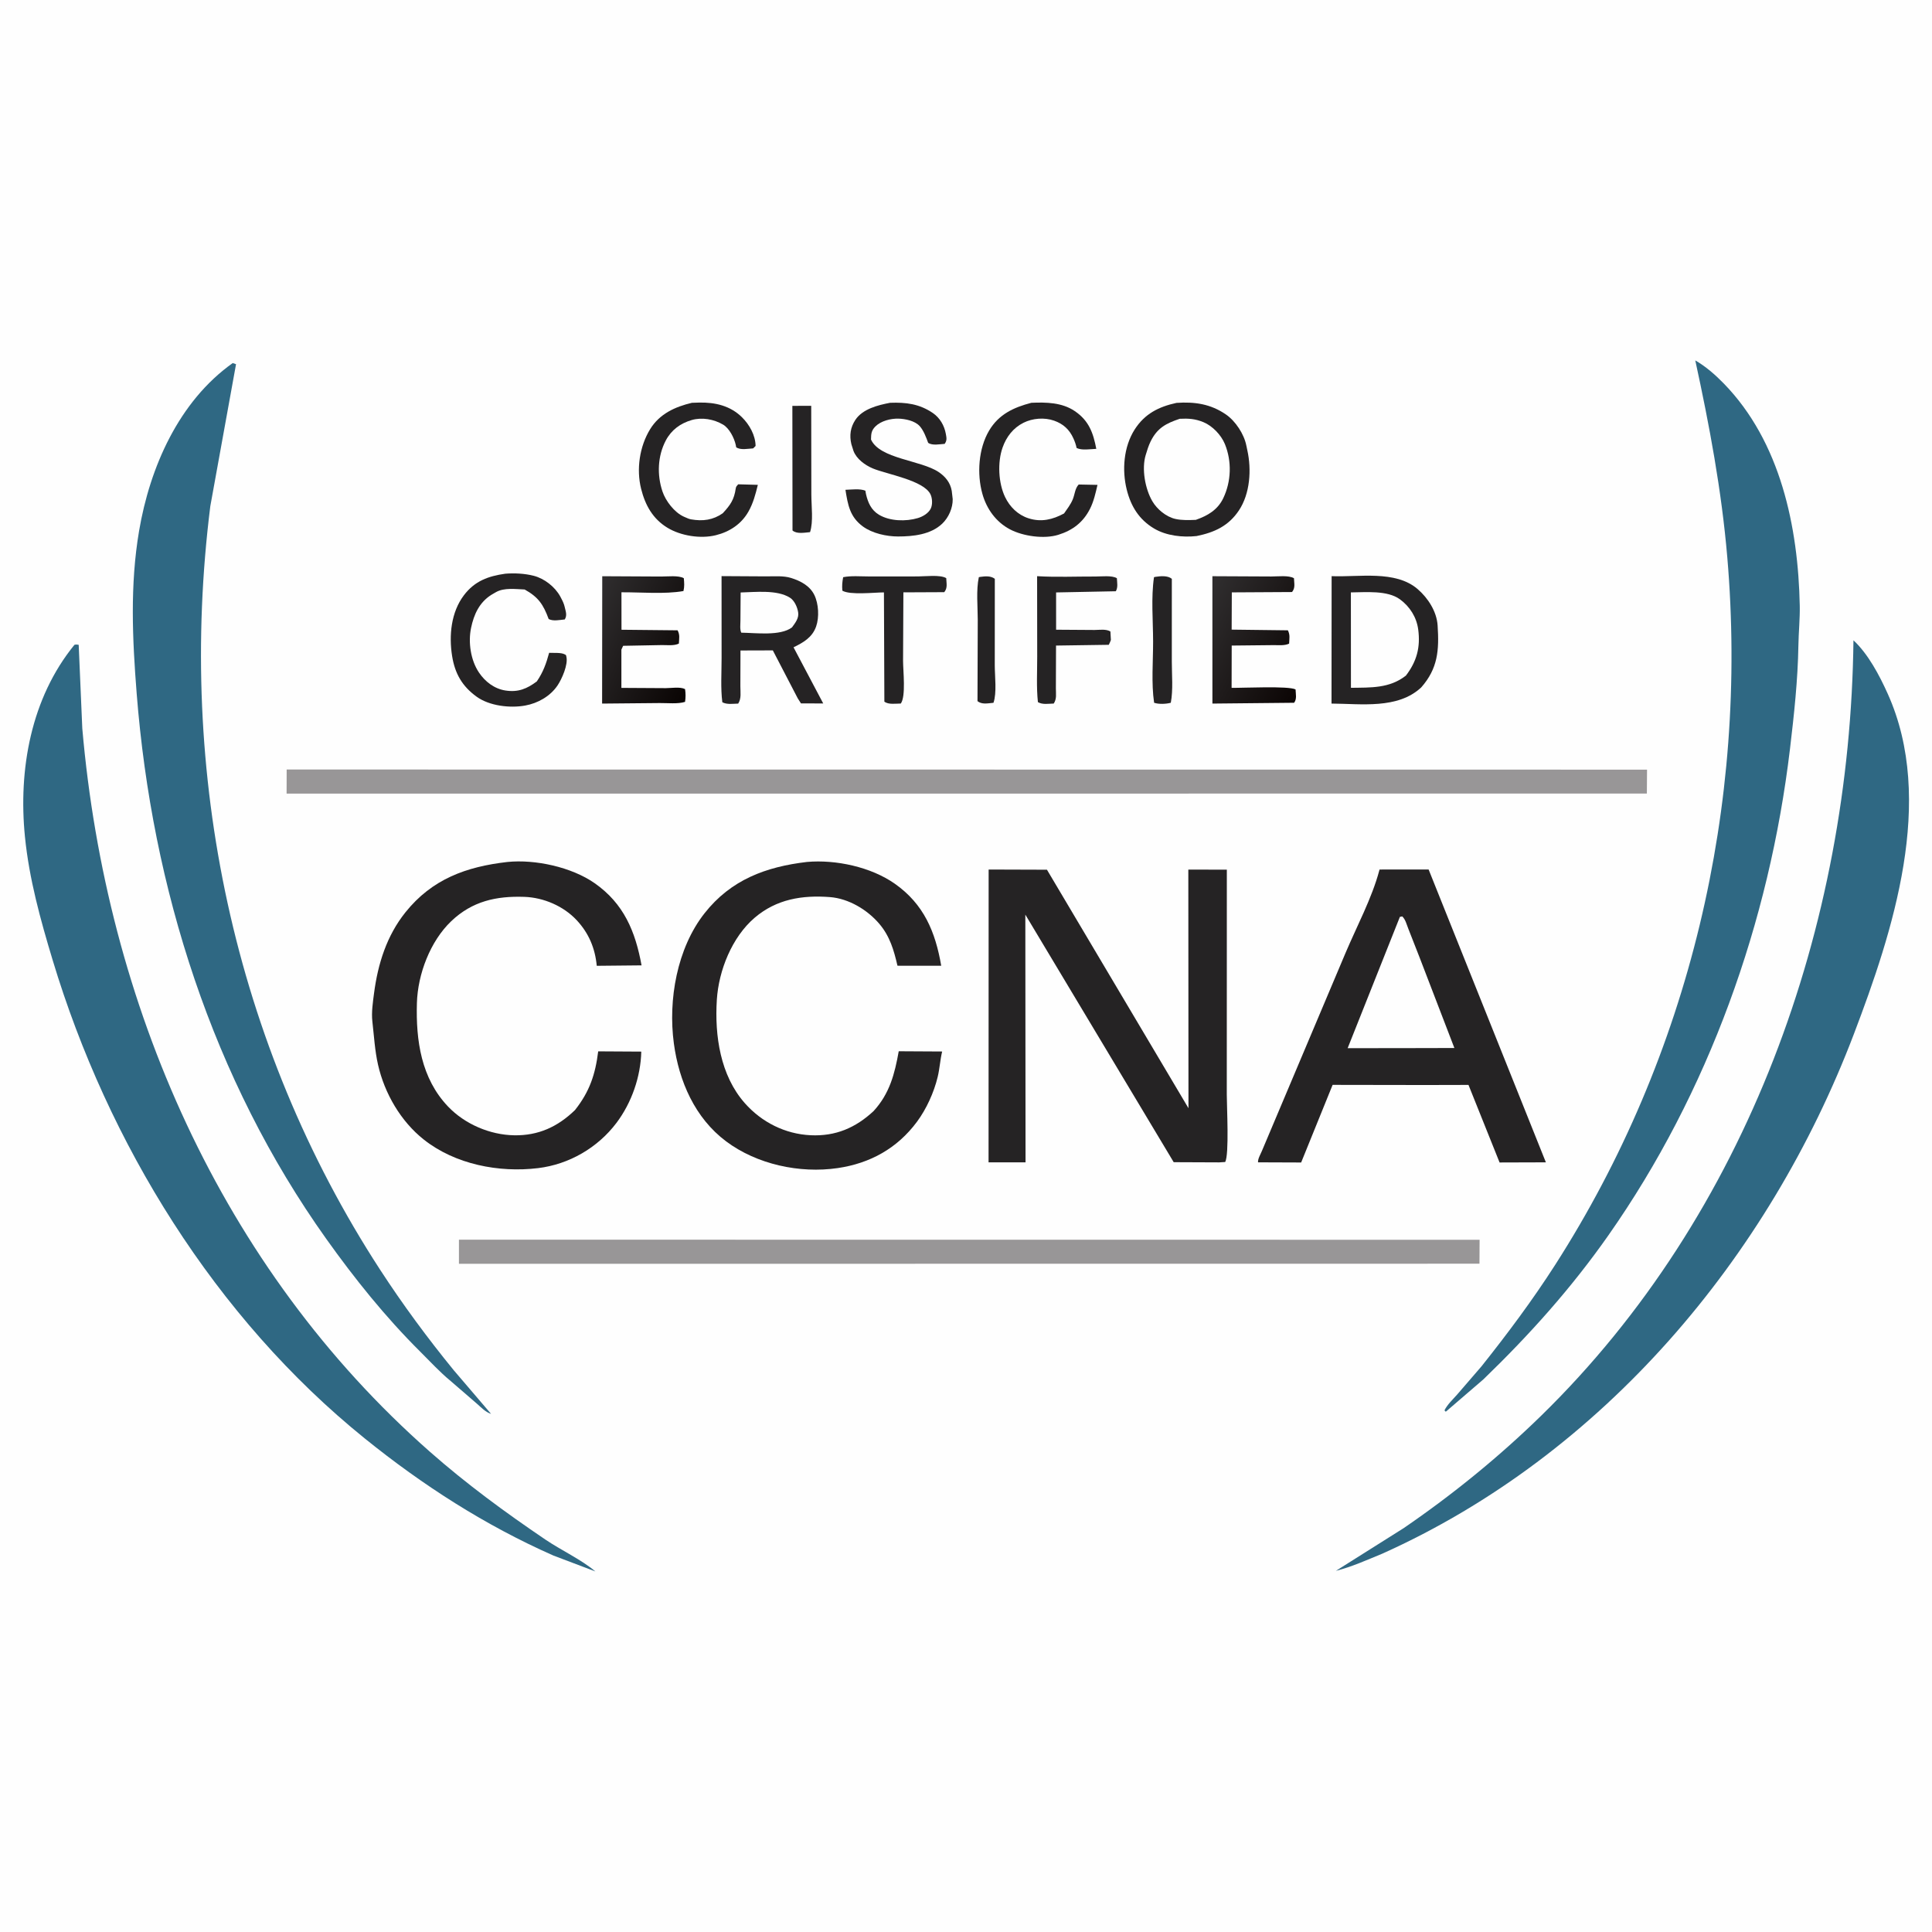 <?xml version="1.0" encoding="utf-8" ?>
<svg xmlns="http://www.w3.org/2000/svg" xmlns:xlink="http://www.w3.org/1999/xlink" width="300" height="300">
	<path fill="#FEFEFE" d="M-0 -0L300 0L300 300L-0 300L0 -0Z"/>
	<path fill="#252324" d="M151.992 89.625L152.191 89.582C152.995 89.471 153.831 89.393 154.474 89.875L154.467 103.328C154.47 104.99 154.802 107.585 154.27 109.125L154.163 109.142C153.303 109.222 152.471 109.41 151.785 108.875L151.825 96.23C151.822 94.149 151.563 91.647 151.992 89.625Z"/>
	<path fill="#252324" d="M179.192 89.625L179.413 89.572C180.248 89.447 181.313 89.353 181.961 89.875L181.959 102.73C181.957 104.801 182.181 107.103 181.802 109.125C181.055 109.327 179.942 109.373 179.21 109.125C178.76 106.085 179.059 102.681 179.054 99.597C179.049 96.365 178.725 92.811 179.192 89.625Z"/>
	<path fill="#252324" d="M123.038 63.023L125.966 63.013L125.986 76.801C125.986 78.58 126.317 80.969 125.787 82.625L125.677 82.643C124.819 82.723 123.71 82.929 123.061 82.375L123.038 63.023Z"/>
	<path fill="#252324" d="M130.925 89.625C132.181 89.374 133.65 89.512 134.934 89.511L142.528 89.508C143.66 89.509 146.005 89.207 146.931 89.774C146.959 90.621 147.172 91.273 146.625 91.951L140.278 91.98L140.227 102.625C140.229 104.162 140.691 108.131 139.875 109.244C139.041 109.249 138.004 109.437 137.324 108.959L137.258 91.987C135.745 91.993 132.003 92.427 130.803 91.721C130.729 90.964 130.788 90.365 130.925 89.625Z"/>
	<path fill="#252324" d="M161.042 89.469C164.03 89.647 167.109 89.51 170.106 89.521C171.061 89.525 172.636 89.318 173.428 89.782C173.463 90.515 173.625 91.155 173.268 91.809L163.991 91.993L163.992 97.782L169.973 97.822C170.77 97.815 171.719 97.644 172.424 98.054L172.497 99.375C172.414 99.647 172.295 99.87 172.168 100.125L163.98 100.242L163.957 106.889C163.954 107.771 164.114 108.5 163.625 109.247C162.781 109.265 161.903 109.449 161.166 109.026C160.921 106.708 161.062 104.289 161.057 101.953L161.042 89.469Z"/>
	<defs>
		<linearGradient id="gradient_0" gradientUnits="userSpaceOnUse" x1="108.033" y1="103.101" x2="91.488" y2="95.391">
			<stop offset="0" stop-color="#0B0605"/>
			<stop offset="1" stop-color="#2E2C2D"/>
		</linearGradient>
	</defs>
	<path fill="url(#gradient_0)" d="M93.516 89.477L102.665 89.524C103.654 89.53 105.346 89.314 106.182 89.782C106.245 90.482 106.299 91.083 106.125 91.777C103.213 92.294 99.492 91.947 96.499 91.97L96.505 97.787L105.212 97.875C105.599 98.581 105.451 99.143 105.416 99.932C104.705 100.301 103.606 100.161 102.808 100.166L96.76 100.28L96.489 100.875L96.49 106.814L103.375 106.854C104.271 106.851 105.583 106.613 106.375 107.003C106.478 107.707 106.48 108.282 106.375 108.986C105.273 109.34 103.619 109.156 102.445 109.169L93.495 109.252L93.516 89.477Z"/>
	<defs>
		<linearGradient id="gradient_1" gradientUnits="userSpaceOnUse" x1="202.834" y1="103.466" x2="186.317" y2="94.99">
			<stop offset="0" stop-color="#0D0706"/>
			<stop offset="1" stop-color="#2F2D2E"/>
		</linearGradient>
	</defs>
	<path fill="url(#gradient_1)" d="M188.261 89.473L197.413 89.517C198.392 89.521 200.118 89.3 200.927 89.789C200.953 90.615 201.164 91.277 200.625 91.931L191.276 91.984L191.251 97.769L199.978 97.875C200.346 98.582 200.205 99.161 200.173 99.943C199.467 100.286 198.527 100.165 197.754 100.175L191.259 100.242L191.242 106.81C192.941 106.835 200.153 106.477 201.174 107.059C201.2 107.796 201.403 108.53 200.948 109.125L188.263 109.251L188.261 89.473Z"/>
	<path fill="#252324" d="M78.472 89.083C79.905 88.974 81.483 89.051 82.88 89.41C84.535 89.835 86.174 91.117 86.996 92.619L87.127 92.873C87.366 93.324 87.564 93.723 87.679 94.222C87.847 94.956 88.096 95.531 87.697 96.186C86.91 96.259 85.917 96.498 85.198 96.125C84.355 93.842 83.595 92.724 81.469 91.536C80.075 91.478 78.291 91.23 77.039 91.934L76.875 92.028L76.292 92.368C74.43 93.543 73.58 95.416 73.146 97.508C72.682 99.744 73.081 102.51 74.371 104.427C75.333 105.856 76.767 106.959 78.5 107.224C80.452 107.524 81.824 106.955 83.352 105.814C84.341 104.375 84.814 103.039 85.269 101.37C85.939 101.408 87.124 101.297 87.693 101.609C87.933 101.741 87.874 101.675 87.945 101.965C88.243 103.188 87.255 105.433 86.565 106.45C85.43 108.126 83.512 109.201 81.549 109.557C79.192 109.985 76.004 109.619 74.018 108.188C71.76 106.56 70.635 104.583 70.201 101.851C69.696 98.671 70.041 95.07 72.031 92.438C73.716 90.209 75.821 89.459 78.472 89.083Z"/>
	<path fill="#252324" d="M107.437 62.548L108.572 62.511C111.058 62.461 113.406 63.004 115.218 64.795C116.376 65.941 117.306 67.591 117.327 69.25L116.952 69.625C116.111 69.674 115.003 69.926 114.316 69.454L114.244 69.074C114.006 68.006 113.252 66.509 112.289 65.939C110.855 65.092 109.004 64.759 107.401 65.226C105.648 65.737 104.248 66.763 103.386 68.396C102.11 70.815 102.003 73.735 102.865 76.308C103.366 77.8 104.714 79.557 106.168 80.219L106.434 80.336C106.73 80.471 107.001 80.591 107.325 80.648C109.135 80.967 110.73 80.749 112.228 79.699C113.416 78.417 114 77.581 114.248 75.835C114.293 75.524 114.428 75.441 114.625 75.203L117.677 75.286C117.321 76.743 116.962 78.124 116.216 79.442C115.117 81.381 113.295 82.579 111.144 83.11C108.774 83.695 105.714 83.205 103.648 81.953C101.355 80.563 100.191 78.442 99.555 75.915C98.79 72.879 99.309 69.33 100.943 66.659C102.412 64.258 104.814 63.17 107.437 62.548Z"/>
	<path fill="#252324" d="M160.149 62.546C162.451 62.446 164.907 62.49 166.89 63.834C169.084 65.319 169.754 67.207 170.232 69.697C169.31 69.731 167.978 69.974 167.174 69.56C167.07 69.036 166.897 68.556 166.677 68.071C166.055 66.694 165.104 65.821 163.676 65.319C162.182 64.793 160.342 64.937 158.925 65.647C157.32 66.452 156.268 67.83 155.68 69.497C154.873 71.781 155.023 75.004 156.07 77.182C156.808 78.72 158.065 79.956 159.711 80.482C161.701 81.118 163.46 80.679 165.226 79.73C165.706 79.042 166.249 78.331 166.573 77.554C166.902 76.763 166.913 75.85 167.5 75.234L170.417 75.291C170.125 76.559 169.838 77.863 169.244 79.03C168.178 81.123 166.56 82.348 164.341 83.042C162.121 83.735 158.835 83.263 156.809 82.188C154.647 81.041 153.202 79.022 152.547 76.694C151.677 73.604 151.934 69.66 153.583 66.872C155.088 64.327 157.404 63.262 160.149 62.546Z"/>
	<path fill="#252324" d="M138.209 62.546C140.674 62.453 142.764 62.713 144.845 64.129C145.941 64.875 146.637 66.076 146.869 67.375C146.982 68.013 147.071 68.37 146.689 68.923C145.912 68.972 144.787 69.218 144.125 68.764C143.816 67.921 143.421 66.852 142.821 66.179C142.075 65.342 140.576 65.035 139.505 65.006C138.318 64.974 136.798 65.355 135.933 66.216C135.283 66.863 135.267 67.392 135.25 68.25C136.604 71.261 142.994 71.45 145.75 73.296C146.801 74.001 147.572 74.95 147.786 76.223L147.935 77.5C147.961 78.88 147.303 80.366 146.31 81.313C144.522 83.018 141.788 83.304 139.444 83.304C137.663 83.305 135.461 82.821 134.002 81.759C131.959 80.271 131.655 78.385 131.28 76.058C132.234 76.027 133.49 75.842 134.375 76.192L134.471 76.728C134.78 78.058 135.285 79.216 136.505 79.94C138.195 80.942 140.676 80.998 142.528 80.446C143.283 80.221 144.173 79.707 144.529 78.966C144.823 78.355 144.78 77.389 144.493 76.777C143.465 74.581 137.659 73.637 135.527 72.737C134.326 72.23 133.001 71.278 132.528 70.013L132.201 68.979C131.88 67.625 132.046 66.365 132.823 65.195C133.95 63.497 136.335 62.903 138.209 62.546Z"/>
	<path fill="#252324" d="M112.043 89.459L119.01 89.5C120.239 89.503 121.654 89.378 122.827 89.743C124.293 90.2 125.746 90.949 126.451 92.389C127.12 93.755 127.229 95.854 126.726 97.283C126.13 98.976 124.751 99.769 123.22 100.513L127.83 109.232L124.375 109.222L123.875 108.44L120.005 100.992L114.981 101.007L114.964 106.535C114.961 107.479 115.148 108.459 114.625 109.256C113.789 109.269 112.91 109.436 112.164 109.047C111.88 106.823 112.052 104.452 112.049 102.203L112.043 89.459Z"/>
	<path fill="#FEFEFE" d="M115.005 91.999C117.299 91.944 120.66 91.543 122.66 92.808C123.373 93.259 123.815 94.29 123.94 95.097C124.08 95.996 123.476 96.737 122.98 97.421C121.152 98.799 117.337 98.267 115.105 98.242C114.863 97.73 114.972 96.929 114.974 96.361L115.005 91.999Z"/>
	<path fill="#252324" d="M206.774 89.465C211.003 89.645 216.669 88.496 220.125 91.47C221.741 92.861 223.092 94.945 223.233 97.125C223.481 100.948 223.286 103.795 220.681 106.747C217.035 110.147 211.347 109.277 206.757 109.251L206.774 89.465Z"/>
	<path fill="#FEFEFE" d="M209.764 91.988C212.04 91.973 215.42 91.631 217.375 93.058C218.923 94.187 219.968 95.848 220.22 97.75C220.585 100.513 219.997 102.695 218.308 104.909C215.747 106.908 212.876 106.755 209.774 106.802L209.764 91.988Z"/>
	<path fill="#252324" d="M182.685 62.559C185.509 62.364 187.992 62.725 190.375 64.368C191.853 65.388 193.186 67.42 193.53 69.183L193.685 69.918C194.351 72.915 194.12 76.65 192.375 79.263C190.755 81.688 188.563 82.676 185.805 83.238C183.631 83.475 181.115 83.201 179.212 82.071C176.883 80.688 175.609 78.632 174.962 76.04C174.203 73.002 174.476 69.383 176.188 66.696C177.747 64.251 179.931 63.157 182.685 62.559Z"/>
	<path fill="#FEFEFE" d="M183.184 65.029C184.544 64.959 185.594 65.03 186.861 65.55C188.264 66.125 189.627 67.548 190.2 68.954C191.293 71.636 191.196 74.75 189.947 77.359C189.073 79.187 187.511 80.083 185.685 80.723C184.631 80.763 183.542 80.813 182.506 80.578C181.08 80.254 179.671 79.085 178.938 77.835C177.817 75.925 177.25 72.81 177.903 70.658C178.124 69.929 178.342 69.198 178.682 68.514C179.712 66.442 181.075 65.743 183.184 65.029Z"/>
	<path fill="#989697" d="M71.266 192.496L229.752 192.511L229.73 196.227L71.264 196.243L71.266 192.496Z"/>
	<path fill="#252324" d="M125.294 133.844C129.787 133.446 135.249 134.625 138.951 137.228C143.457 140.397 145.248 144.699 146.152 149.959L139.358 149.956C138.805 147.549 138.174 145.376 136.545 143.457C134.688 141.268 131.785 139.524 128.875 139.3C124.569 138.969 120.567 139.616 117.185 142.504C113.671 145.505 111.597 150.676 111.31 155.25C110.96 160.81 111.842 166.986 115.66 171.303C118.272 174.257 121.904 176.092 125.878 176.28C129.752 176.463 132.863 175.123 135.648 172.53C138.146 169.809 138.925 166.754 139.556 163.239L146.297 163.277C145.987 164.568 145.916 165.916 145.604 167.219C145.027 169.622 143.856 172.208 142.381 174.194C139.323 178.312 135.116 180.642 130.074 181.38C124.175 182.245 117.518 180.8 112.75 177.229C107.908 173.603 105.425 167.894 104.636 162.018C103.727 155.253 105.123 147.25 109.398 141.816C113.496 136.606 118.921 134.598 125.294 133.844Z"/>
	<path fill="#252324" d="M78.781 133.848C83.107 133.408 88.751 134.642 92.318 137.129C96.874 140.304 98.66 144.641 99.62 149.901L92.664 149.97C92.409 147.25 91.431 144.907 89.554 142.892C87.504 140.691 84.407 139.367 81.423 139.264C77.059 139.113 73.328 139.932 70.068 143.041C66.806 146.153 64.866 151.265 64.737 155.754C64.57 161.562 65.393 167.434 69.571 171.821C72.175 174.556 76.078 176.227 79.856 176.288C83.597 176.348 86.597 174.972 89.279 172.377C91.552 169.508 92.444 166.831 92.888 163.254L99.577 163.293C99.485 167.189 98.083 171.231 95.729 174.356C92.816 178.221 88.364 180.804 83.548 181.386C77.462 182.121 70.671 180.804 65.804 176.949C62.223 174.112 59.718 169.788 58.703 165.344C58.205 163.164 58.075 160.827 57.82 158.601C57.66 157.206 57.902 155.593 58.084 154.205C58.685 149.645 60.051 145.289 62.963 141.656C67.1 136.496 72.416 134.577 78.781 133.848Z"/>
	<path fill="#989697" d="M44.513 119.49L255.75 119.509L255.724 123.225L44.502 123.234L44.513 119.49Z"/>
	<path fill="#252324" d="M153.515 135.02L162.571 135.049L184.546 172.083L184.522 135.028L190.503 135.043L190.494 169.949C190.494 171.811 190.889 179.312 190.243 180.436L189.313 180.493L182.251 180.464L159.213 142.022L159.245 180.488L153.503 180.485L153.515 135.02Z"/>
	<path fill="#252324" d="M214.213 135.02L221.836 135.017L240.043 180.487L232.854 180.509L228.026 168.465L221.375 168.481L206.928 168.458L202.042 180.511L195.351 180.486C195.271 180.022 195.764 179.161 195.958 178.696L198.531 172.602L208.943 147.949C210.668 143.873 213.025 139.473 214.162 135.215L214.213 135.02Z"/>
	<path fill="#FEFEFE" d="M217.372 142.375L217.741 142.298C218.25 142.781 218.421 143.567 218.681 144.205L220.433 148.676L225.836 162.734L218.125 162.752L209.262 162.761L217.372 142.375Z"/>
	<path fill="#2F6883" d="M263.243 55.967C264.856 56.886 266.368 58.216 267.661 59.543C276.492 68.61 279.224 81.823 279.466 94.056C279.506 96.078 279.286 98.206 279.253 100.25C279.169 105.556 278.576 111.013 277.949 116.281C274.75 143.148 265.325 169.629 249.737 191.84C243.978 200.046 237.529 207.24 230.331 214.195L224.5 219.211L224.296 219C224.741 218.095 225.591 217.31 226.256 216.556L230.041 212.17C234.089 207.09 237.976 201.879 241.485 196.408C262.374 163.838 271.507 124.992 268.209 86.483C267.323 76.144 265.444 66.087 263.243 55.967Z"/>
	<path fill="#2F6883" d="M36.139 56.375L36.651 56.553L32.657 78.602C27.466 119.987 36.22 162.099 59.031 197.174C62.543 202.575 66.38 207.775 70.454 212.765L76.252 219.547C75.353 219.256 74.728 218.552 74.033 217.947L69.972 214.439C68.296 213.061 66.777 211.399 65.237 209.869C59.842 204.505 55.078 198.57 50.667 192.379C33.004 167.592 23.6 137.868 21.225 107.713C20.558 99.251 20.168 90.832 21.599 82.421C23.281 72.538 27.759 62.331 36.139 56.375Z"/>
	<path fill="#2F6883" d="M287.804 99.428C290.095 101.553 291.845 104.885 293.112 107.697C300.586 124.269 293.943 144.607 287.857 160.596C274.633 195.333 248.867 225.885 214.637 241.256C212.263 242.224 209.924 243.294 207.433 243.922L217.943 237.3C225.537 232.105 232.735 226.253 239.32 219.823C271.398 188.499 287.29 143.73 287.804 99.428Z"/>
	<path fill="#2F6883" d="M11.561 100.125C11.829 100.057 11.952 100.082 12.22 100.125L12.778 113.106C16.485 155.805 34.261 196.806 66.747 225.421C72.422 230.419 78.433 234.83 84.691 239.067C87.144 240.727 90.222 242.14 92.454 244.015L85.92 241.54C75.311 236.847 65.66 230.645 56.644 223.365C33.397 204.593 16.759 177.542 8.178 149.091C6.28 142.798 4.527 136.484 3.873 129.921C2.833 119.478 4.805 108.41 11.561 100.125Z"/>
</svg>
